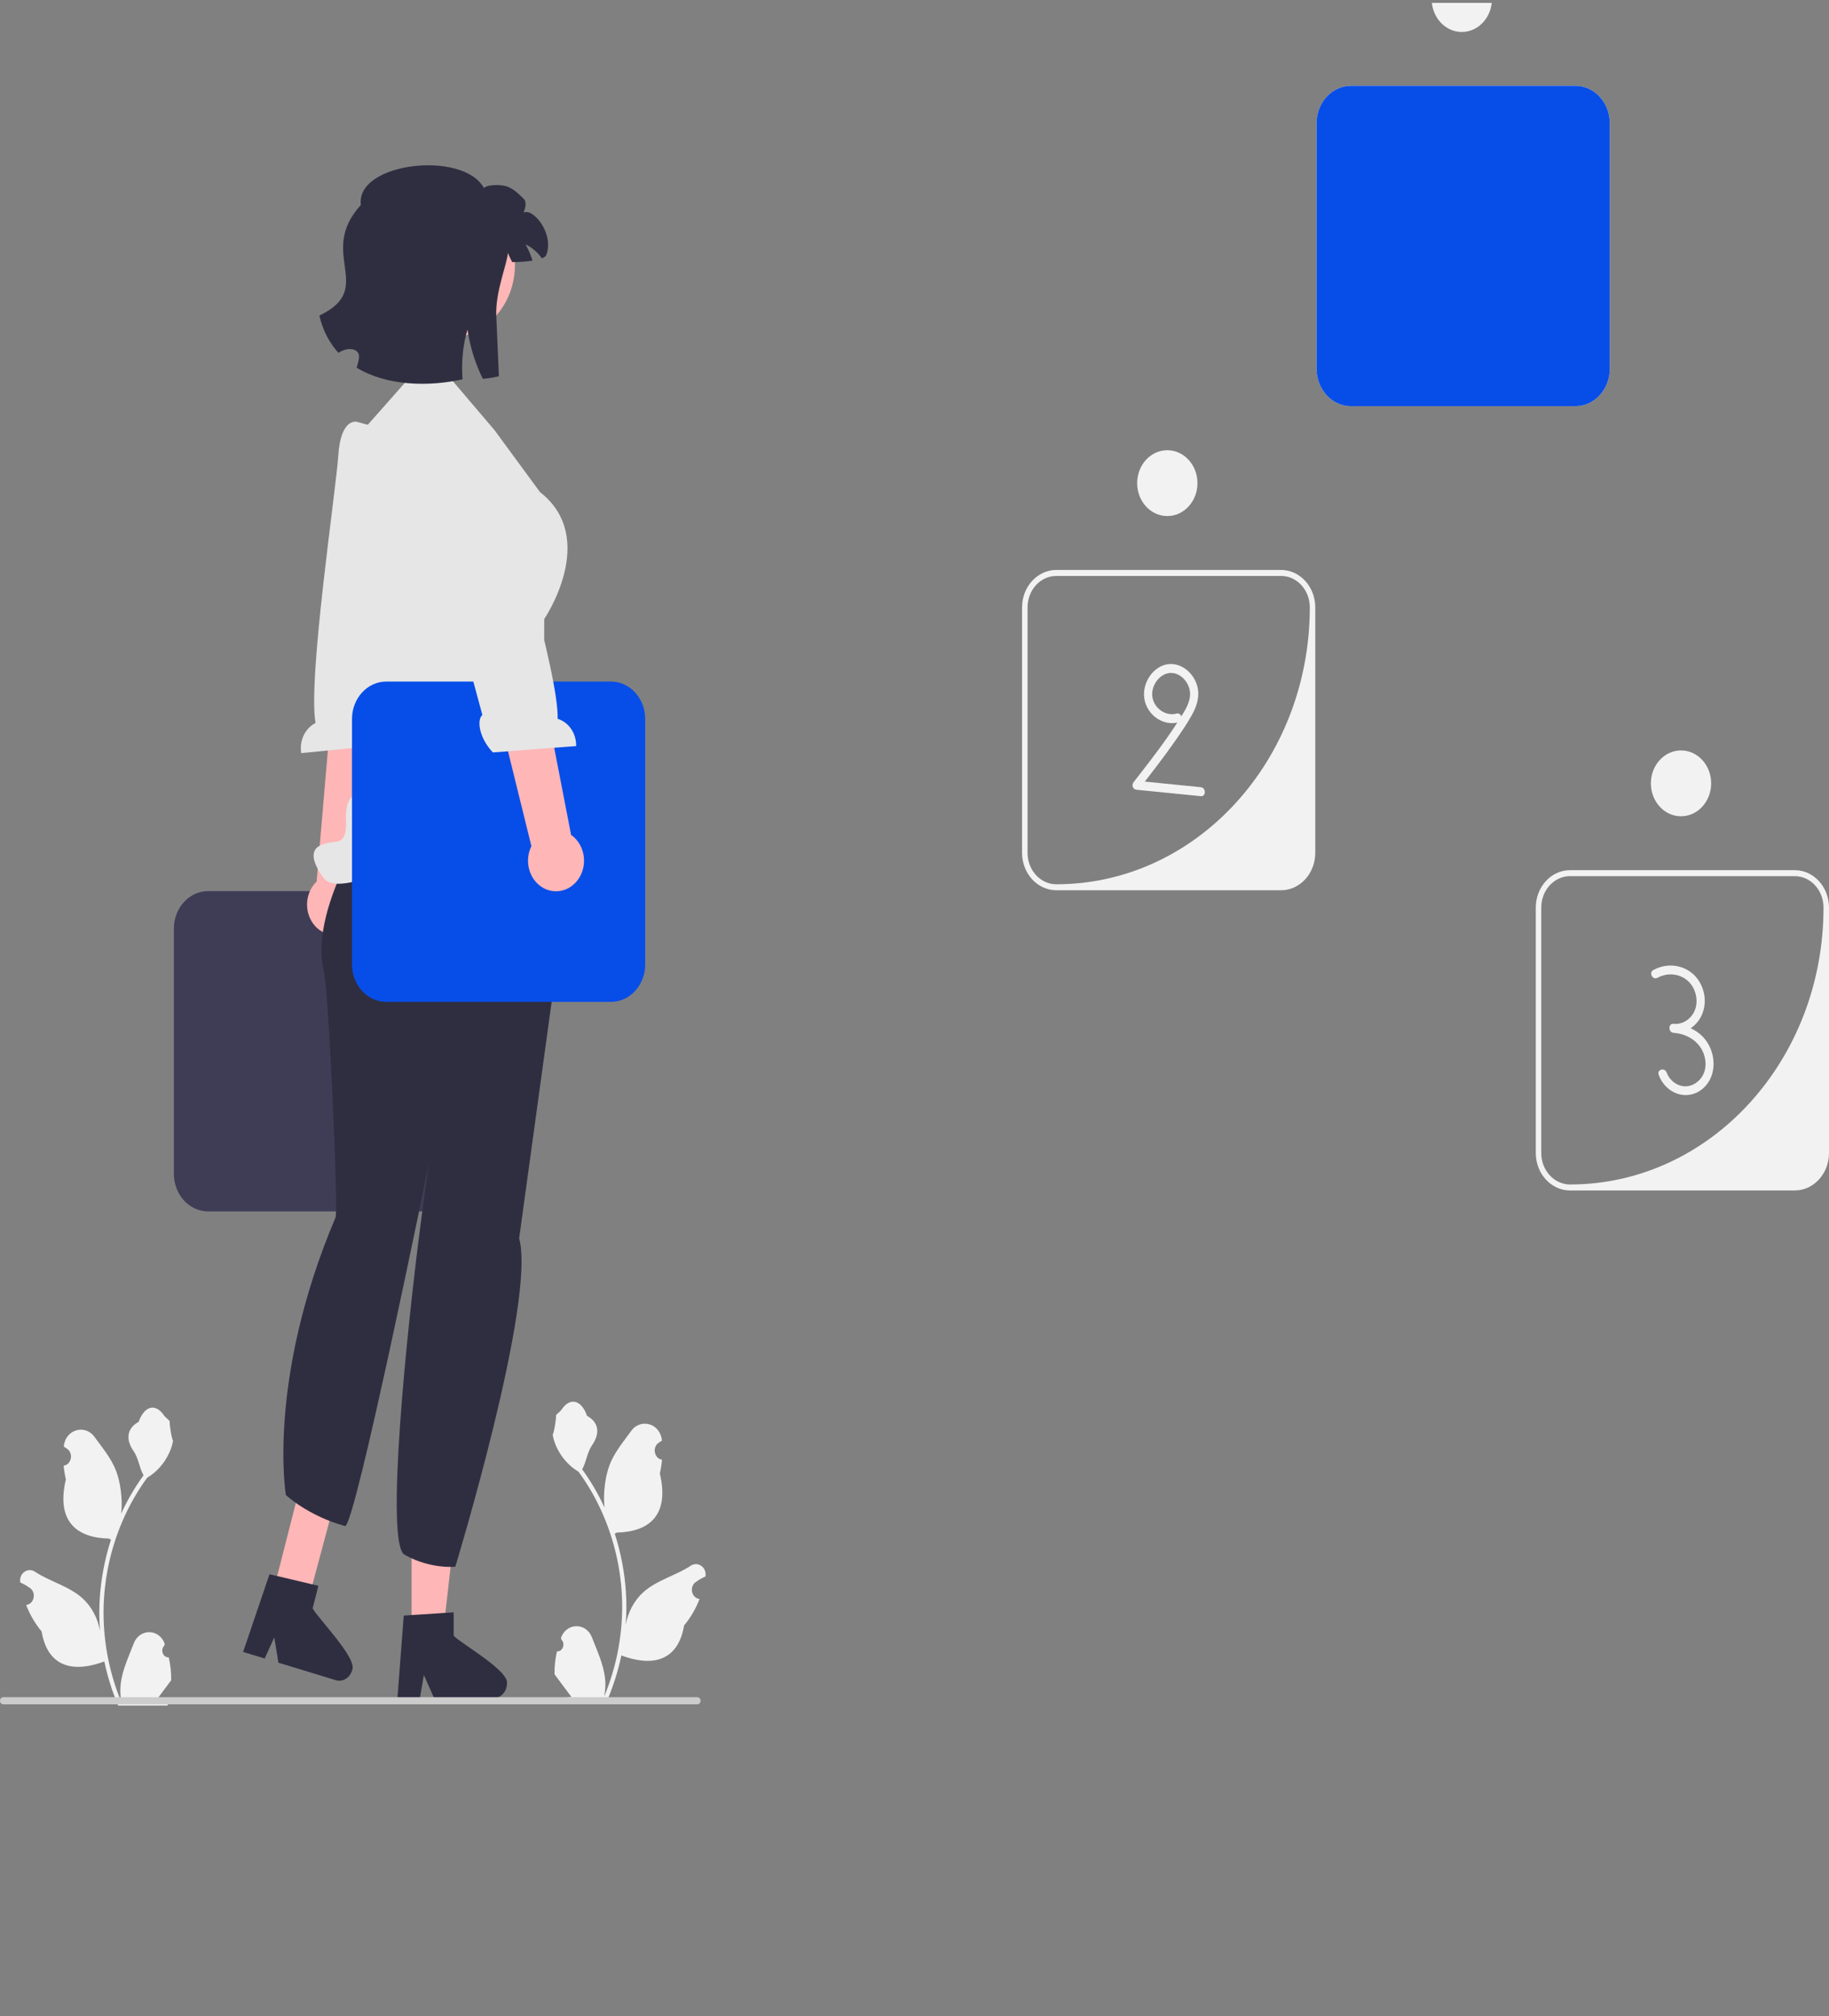 <svg width="196" height="216" viewBox="0 0 196 216" fill="none" xmlns="http://www.w3.org/2000/svg">
<rect x="0" y="0" width="196" height="216" fill="#808080" stroke="none"/>
<g clip-path="url(#clip0_977_6985)">
<path d="M168.837 43.516H144.758C142.734 43.516 141.087 41.718 141.087 39.507V13.208C141.087 10.997 142.734 9.199 144.758 9.199H168.837C170.861 9.199 172.508 10.997 172.508 13.208V39.507C172.508 41.718 170.861 43.516 168.837 43.516ZM144.758 9.84C143.055 9.84 141.674 11.348 141.674 13.208V39.507C141.674 41.367 143.055 42.874 144.758 42.874H161.625C167.311 42.874 171.92 37.84 171.92 31.63V13.208C171.92 11.348 170.54 9.84 168.837 9.84H144.758Z" fill="#F2F2F2"/>
<path d="M168.837 43.516H144.758C142.734 43.516 141.087 41.718 141.087 39.507V13.208C141.087 10.997 142.734 9.199 144.758 9.199H168.837C170.861 9.199 172.508 10.997 172.508 13.208V39.507C172.508 41.718 170.861 43.516 168.837 43.516Z" fill="#074EE8"/>
<path d="M156.65 3.426C158.434 3.426 159.88 1.846 159.88 -0.102C159.88 -2.051 158.434 -3.63 156.65 -3.63C154.866 -3.63 153.42 -2.051 153.42 -0.102C153.42 1.846 154.866 3.426 156.65 3.426Z" fill="#F2F2F2"/>
<path d="M137.277 95.381H113.198C111.174 95.381 109.527 93.583 109.527 91.372V65.073C109.527 62.862 111.174 61.064 113.198 61.064H137.277C139.302 61.064 140.948 62.862 140.948 65.073V91.372C140.948 93.583 139.302 95.381 137.277 95.381ZM113.198 61.705C111.495 61.705 110.115 63.213 110.115 65.073V91.372C110.115 93.232 111.495 94.74 113.198 94.74H113.198C128.2 94.74 140.361 81.457 140.361 65.073V65.073C140.361 63.213 138.98 61.705 137.277 61.705H113.198Z" fill="#F2F2F2"/>
<path d="M125.092 55.291C126.875 55.291 128.322 53.711 128.322 51.763C128.322 49.815 126.875 48.235 125.092 48.235C123.308 48.235 121.861 49.815 121.861 51.763C121.861 53.711 123.308 55.291 125.092 55.291Z" fill="#F2F2F2"/>
<path d="M126.075 76.451C124.993 76.765 123.733 75.964 123.504 74.746C123.267 73.481 124.292 72.106 125.472 72.097C126.669 72.087 127.704 73.404 127.51 74.691C127.386 75.507 126.925 76.218 126.506 76.886C126.039 77.63 125.551 78.357 125.048 79.072C123.911 80.689 122.697 82.241 121.486 83.792C121.228 84.123 121.408 84.575 121.797 84.614L128.687 85.302C129.252 85.359 129.248 84.396 128.687 84.34L121.797 83.651L122.109 84.473C123.443 82.763 124.775 81.05 126.018 79.259C126.612 78.402 127.212 77.532 127.723 76.612C128.173 75.803 128.514 74.879 128.384 73.917C128.16 72.259 126.65 70.927 125.11 71.168C123.581 71.409 122.401 73.117 122.622 74.788C122.864 76.622 124.698 77.846 126.309 77.379C126.857 77.22 126.624 76.291 126.075 76.451V76.451Z" fill="#F2F2F2"/>
<path d="M192.329 127.545H168.25C166.226 127.545 164.579 125.746 164.579 123.536V97.237C164.579 95.026 166.226 93.228 168.25 93.228H192.329C194.353 93.228 196 95.026 196 97.237V123.536C196 125.746 194.353 127.545 192.329 127.545ZM168.25 93.869C166.547 93.869 165.166 95.377 165.166 97.237V123.536C165.166 125.396 166.547 126.903 168.25 126.903H168.25C183.251 126.903 195.413 113.621 195.413 97.237V97.237C195.413 95.377 194.032 93.869 192.329 93.869H168.25Z" fill="#F2F2F2"/>
<path d="M180.142 87.455C181.926 87.455 183.372 85.875 183.372 83.927C183.372 81.978 181.926 80.399 180.142 80.399C178.358 80.399 176.912 81.978 176.912 83.927C176.912 85.875 178.358 87.455 180.142 87.455Z" fill="#F2F2F2"/>
<path d="M177.614 104.762C179.122 103.925 181.127 104.537 181.677 106.384C181.913 107.175 181.835 108.052 181.36 108.722C180.872 109.408 180.113 109.778 179.323 109.692V110.654C180.309 110.724 181.297 111.112 181.99 111.904C182.621 112.623 182.938 113.716 182.683 114.689C182.436 115.633 181.608 116.334 180.712 116.385C179.819 116.436 178.934 115.81 178.599 114.904C178.389 114.338 177.536 114.585 177.749 115.16C178.499 117.188 180.787 118.018 182.43 116.67C184.107 115.294 183.936 112.587 182.49 111.089C181.634 110.201 180.485 109.774 179.323 109.692C178.751 109.651 178.768 110.593 179.323 110.654C180.372 110.769 181.407 110.213 182.046 109.313C182.687 108.409 182.849 107.212 182.527 106.128C181.797 103.669 179.194 102.807 177.17 103.931C176.664 104.212 177.11 105.042 177.614 104.762Z" fill="#F2F2F2"/>
<path d="M46.384 129.79H22.304C20.28 129.79 18.634 127.991 18.634 125.781V99.482C18.634 97.271 20.28 95.473 22.304 95.473H46.384C48.408 95.473 50.055 97.271 50.055 99.482V125.781C50.055 127.991 48.408 129.79 46.384 129.79Z" fill="#3F3D56"/>
<path d="M37.296 99.82C38.766 98.981 39.335 97 38.567 95.395C38.489 95.234 38.399 95.085 38.302 94.944L42.293 65.646L36.393 65.687L33.931 94.449C32.911 95.422 32.59 97.063 33.246 98.432C34.013 100.037 35.827 100.658 37.297 99.82H37.296Z" fill="#FFB6B6"/>
<path d="M38.263 45.196C38.263 45.196 36.5 44.672 36.243 48.892C36.038 52.27 32.956 72.852 33.818 77.458C32.717 78.012 32.053 79.324 32.281 80.687L41.191 79.812C42.413 78.046 42.419 76.068 41.719 75.655L42.434 69.59L46.57 49.834L39.544 45.55L38.263 45.196Z" fill="#E6E6E6"/>
<path d="M44.106 174.915L47.492 174.914L49.102 160.651L44.105 160.652L44.106 174.915Z" fill="#FFB6B6"/>
<path d="M48.618 175.247V172.741L47.728 172.8L44.105 173.034L43.266 173.091L42.625 181.486L42.591 181.936H44.995L45.072 181.489L45.421 179.458L46.323 181.489L46.52 181.936H52.894C53.274 181.936 53.621 181.774 53.875 181.505C54.153 181.221 54.325 180.817 54.325 180.37C54.594 178.998 49.293 176.032 48.618 175.247H48.618Z" fill="#2F2E41"/>
<path d="M29.24 170.667L33.023 171.483L36.547 158.334L32.75 156.929L29.24 170.667Z" fill="#FFB6B6"/>
<path d="M33.504 172.313L34.121 169.898L33.249 169.694L29.702 168.856L28.88 168.664L26.197 176.563L26.053 176.986L28.368 177.692L28.553 177.284L29.389 175.43L29.757 177.651L29.837 178.14L35.977 180.011C36.343 180.122 36.717 180.067 37.028 179.883C37.365 179.691 37.63 179.353 37.74 178.922C38.337 177.68 33.962 173.267 33.504 172.313Z" fill="#2F2E41"/>
<path d="M60.874 94.533L60.962 93.533L57.196 82.257L41.148 85.637C41.148 85.637 32.877 96.765 34.716 104.131C35.215 106.129 36.281 129.674 35.96 130.431C28.567 147.869 30.633 160.17 30.633 160.17C30.633 160.17 32.969 162.396 36.971 163.499C38.015 163.786 45.956 124.666 45.956 124.666C45.956 124.666 45.606 127.107 45.118 130.819C43.611 142.286 41.244 165.371 43.347 166.567C46.131 168.149 48.794 167.855 48.794 167.855C48.794 167.855 57.474 139.373 55.634 132.676" fill="#2F2E41"/>
<path d="M52.991 46.082L48.035 40.26L44.267 40.02L39.19 45.761L37.307 51.56V51.56C35.2 57.151 34.718 63.314 35.926 69.215L38.818 83.33C38.818 83.33 39.264 84.994 38.096 85.194C36.929 85.393 37.069 87.845 37.069 87.845C37.069 87.845 37.307 89.97 36.174 90.157C35.04 90.344 32.018 90.344 34.663 94.058C37.307 97.771 58.223 83.727 58.223 83.727L58.324 66.317C58.324 66.317 64.216 57.675 57.871 52.725L52.991 46.082Z" fill="#E6E6E6"/>
<path d="M65.471 107.339H41.391C39.367 107.339 37.721 105.541 37.721 103.33V77.031C37.721 74.821 39.367 73.022 41.391 73.022H65.471C67.495 73.022 69.141 74.821 69.141 77.031V103.33C69.141 105.541 67.495 107.339 65.471 107.339Z" fill="#074EE8"/>
<path d="M61.815 94.406C62.924 93.06 62.825 90.987 61.593 89.775C61.468 89.653 61.336 89.548 61.2 89.453L55.585 60.474L50.068 62.76L56.945 90.654C56.3 91.955 56.524 93.615 57.575 94.648C58.807 95.86 60.705 95.751 61.815 94.406H61.815Z" fill="#FFB6B6"/>
<path d="M50.678 45.929C50.678 45.929 52.342 45.106 53.209 49.228C53.903 52.528 59.937 72.315 59.756 77.011C60.924 77.367 61.77 78.548 61.742 79.933L52.819 80.614C51.356 79.083 51.062 77.131 51.693 76.601L50.105 70.737L43.15 51.949L49.464 46.501L50.678 45.929V45.929Z" fill="#E6E6E6"/>
<path d="M59.682 176.928C60.288 176.97 60.624 176.146 60.165 175.667L60.119 175.468C60.125 175.452 60.131 175.437 60.137 175.421C60.751 173.823 62.83 173.834 63.438 175.434C63.978 176.854 64.666 178.277 64.835 179.779C64.911 180.441 64.877 181.117 64.742 181.767C66.007 178.749 66.673 175.453 66.673 172.139C66.673 171.306 66.631 170.473 66.546 169.643C66.475 168.963 66.379 168.288 66.254 167.619C65.576 164.002 64.11 160.557 61.996 157.68C60.979 157.073 60.131 156.124 59.619 154.987C59.435 154.577 59.291 154.136 59.223 153.686C59.338 153.703 59.659 151.778 59.572 151.66C59.733 151.393 60.021 151.26 60.197 150.999C61.073 149.702 62.28 149.929 62.91 151.691C64.255 152.433 64.268 153.663 63.443 154.846C62.917 155.599 62.845 156.617 62.384 157.423C62.432 157.489 62.481 157.553 62.529 157.62C63.398 158.838 64.15 160.147 64.784 161.523C64.605 159.994 64.87 158.152 65.32 156.965C65.834 155.613 66.796 154.473 67.643 153.304C68.661 151.9 70.748 152.513 70.928 154.293C70.929 154.31 70.931 154.328 70.933 154.345C70.807 154.422 70.683 154.505 70.563 154.592C69.876 155.088 70.114 156.251 70.927 156.388L70.946 156.391C70.9 156.886 70.823 157.377 70.709 157.86C71.796 162.451 69.449 164.124 66.098 164.199C66.024 164.24 65.952 164.282 65.878 164.321C66.218 165.365 66.489 166.436 66.69 167.522C66.87 168.481 66.995 169.45 67.065 170.424C67.153 171.652 67.145 172.887 67.05 174.113L67.056 174.07C67.297 172.719 67.968 171.457 68.943 170.583C70.395 169.28 72.447 168.8 74.014 167.753C74.768 167.249 75.735 167.9 75.603 168.855L75.597 168.901C75.363 169.005 75.136 169.125 74.916 169.259C74.79 169.337 74.666 169.419 74.546 169.506C73.859 170.003 74.097 171.166 74.91 171.303L74.929 171.306C74.942 171.308 74.954 171.31 74.967 171.312C74.567 172.35 74.009 173.313 73.311 174.144C72.631 178.152 69.712 178.532 66.589 177.365H66.587C66.246 178.989 65.747 180.576 65.106 182.088H59.814C59.795 182.024 59.778 181.958 59.761 181.894C60.251 181.927 60.744 181.896 61.225 181.798C60.833 181.272 60.44 180.742 60.048 180.216C60.038 180.205 60.031 180.195 60.023 180.185C59.824 179.915 59.623 179.648 59.424 179.379L59.424 179.378C59.411 178.552 59.502 177.728 59.682 176.928L59.682 176.928Z" fill="#F2F2F2"/>
<path d="M18.087 177.57C17.48 177.611 17.145 176.788 17.604 176.308L17.649 176.11C17.643 176.094 17.637 176.078 17.631 176.062C17.018 174.464 14.938 174.476 14.33 176.076C13.79 177.496 13.103 178.918 12.934 180.42C12.858 181.083 12.892 181.758 13.026 182.409C11.761 179.391 11.096 176.095 11.096 172.78C11.096 171.948 11.137 171.115 11.223 170.284C11.293 169.605 11.39 168.93 11.515 168.26C12.192 164.644 13.658 161.199 15.773 158.321C16.789 157.714 17.637 156.766 18.149 155.628C18.333 155.218 18.477 154.777 18.546 154.328C18.43 154.344 18.11 152.42 18.197 152.302C18.035 152.034 17.747 151.902 17.571 151.641C16.695 150.344 15.489 150.57 14.859 152.333C13.513 153.074 13.5 154.305 14.326 155.488C14.851 156.24 14.923 157.259 15.384 158.065C15.337 158.131 15.287 158.195 15.24 158.261C14.37 159.479 13.618 160.789 12.984 162.164C13.164 160.635 12.899 158.794 12.448 157.607C11.935 156.254 10.972 155.115 10.125 153.946C9.107 152.541 7.02 153.154 6.841 154.935C6.839 154.952 6.837 154.969 6.836 154.986C6.962 155.064 7.085 155.146 7.205 155.233C7.892 155.729 7.655 156.893 6.841 157.03L6.822 157.033C6.868 157.528 6.946 158.019 7.06 158.502C5.973 163.093 8.319 164.765 11.67 164.84C11.744 164.882 11.816 164.923 11.89 164.963C11.551 166.007 11.28 167.078 11.079 168.163C10.898 169.122 10.773 170.092 10.703 171.065C10.616 172.294 10.623 173.528 10.718 174.755L10.713 174.711C10.472 173.36 9.8 172.099 8.825 171.225C7.373 169.922 5.321 169.442 3.754 168.395C3 167.89 2.034 168.542 2.165 169.497L2.172 169.543C2.405 169.646 2.633 169.766 2.853 169.901C2.979 169.979 3.102 170.061 3.222 170.148C3.909 170.644 3.672 171.807 2.858 171.945L2.839 171.948C2.826 171.95 2.815 171.952 2.802 171.954C3.202 172.992 3.759 173.955 4.457 174.786C5.137 178.794 8.056 179.174 11.179 178.007H11.181C11.522 179.631 12.021 181.218 12.662 182.73H17.954C17.973 182.666 17.99 182.599 18.007 182.535C17.518 182.568 17.025 182.537 16.543 182.44C16.936 181.914 17.328 181.383 17.721 180.857C17.73 180.847 17.738 180.836 17.745 180.826C17.945 180.557 18.145 180.29 18.345 180.02L18.345 180.02C18.357 179.193 18.267 178.369 18.087 177.57L18.087 177.57Z" fill="#F2F2F2"/>
<path d="M0 182.219C0 182.431 0.156 182.601 0.349 182.601H74.729C74.922 182.601 75.078 182.431 75.078 182.219C75.078 182.008 74.922 181.838 74.729 181.838H0.349C0.156 181.838 0 182.008 0 182.219Z" fill="#CCCCCC"/>
<path d="M48.008 36.214C51.971 36.214 55.184 32.705 55.184 28.377C55.184 24.049 51.971 20.54 48.008 20.54C44.045 20.54 40.832 24.049 40.832 28.377C40.832 32.705 44.045 36.214 48.008 36.214Z" fill="#FFB6B6"/>
<path d="M54.72 28.071C54.74 28.071 54.79 28.071 54.884 28.074C55.157 28.093 54.787 28.078 54.72 28.071Z" fill="#2F2E41"/>
<path d="M58.54 27.324C58.487 27.465 58.314 27.58 58.07 27.674C57.606 27.029 57.004 26.506 56.317 26.182C56.625 26.73 56.878 27.314 57.066 27.924C56.399 28.029 55.656 28.074 55.178 28.078C55.063 28.078 54.963 28.078 54.884 28.074C54.767 27.847 54.579 27.478 54.417 27.096C54.403 28.139 53.072 31.211 53.181 33.809C53.313 36.917 53.463 40.307 53.463 40.307C52.984 40.438 52.406 40.531 51.745 40.589C51.017 39.13 50.476 37.497 50.186 35.842C50.153 35.666 50.127 35.489 50.1 35.313C50.039 35.515 49.98 35.72 49.93 35.929C49.71 36.795 49.581 37.728 49.539 38.697C49.51 39.335 49.522 39.983 49.566 40.64C45.942 41.445 41.461 41.362 38.219 39.396C38.328 39.072 38.41 38.738 38.463 38.398C38.639 37.282 37.218 37.125 36.272 37.808C35.327 36.772 34.61 35.457 34.223 33.812C40.401 30.852 33.897 27.208 38.669 21.958C38.093 17.398 49.622 16.079 51.853 20.133C52.341 19.729 53.859 19.748 54.505 20.044C55.151 20.339 55.651 20.836 56.138 21.317C56.464 21.644 56.311 22.295 56.103 22.782C57.127 22.247 59.415 25.031 58.54 27.324V27.324Z" fill="#2F2E41"/>
</g>
<defs>
<clipPath id="clip0_977_6985">
<rect width="196" height="215.479" fill="white" transform="translate(0 0.31)"/>
</clipPath>
</defs>
</svg>
